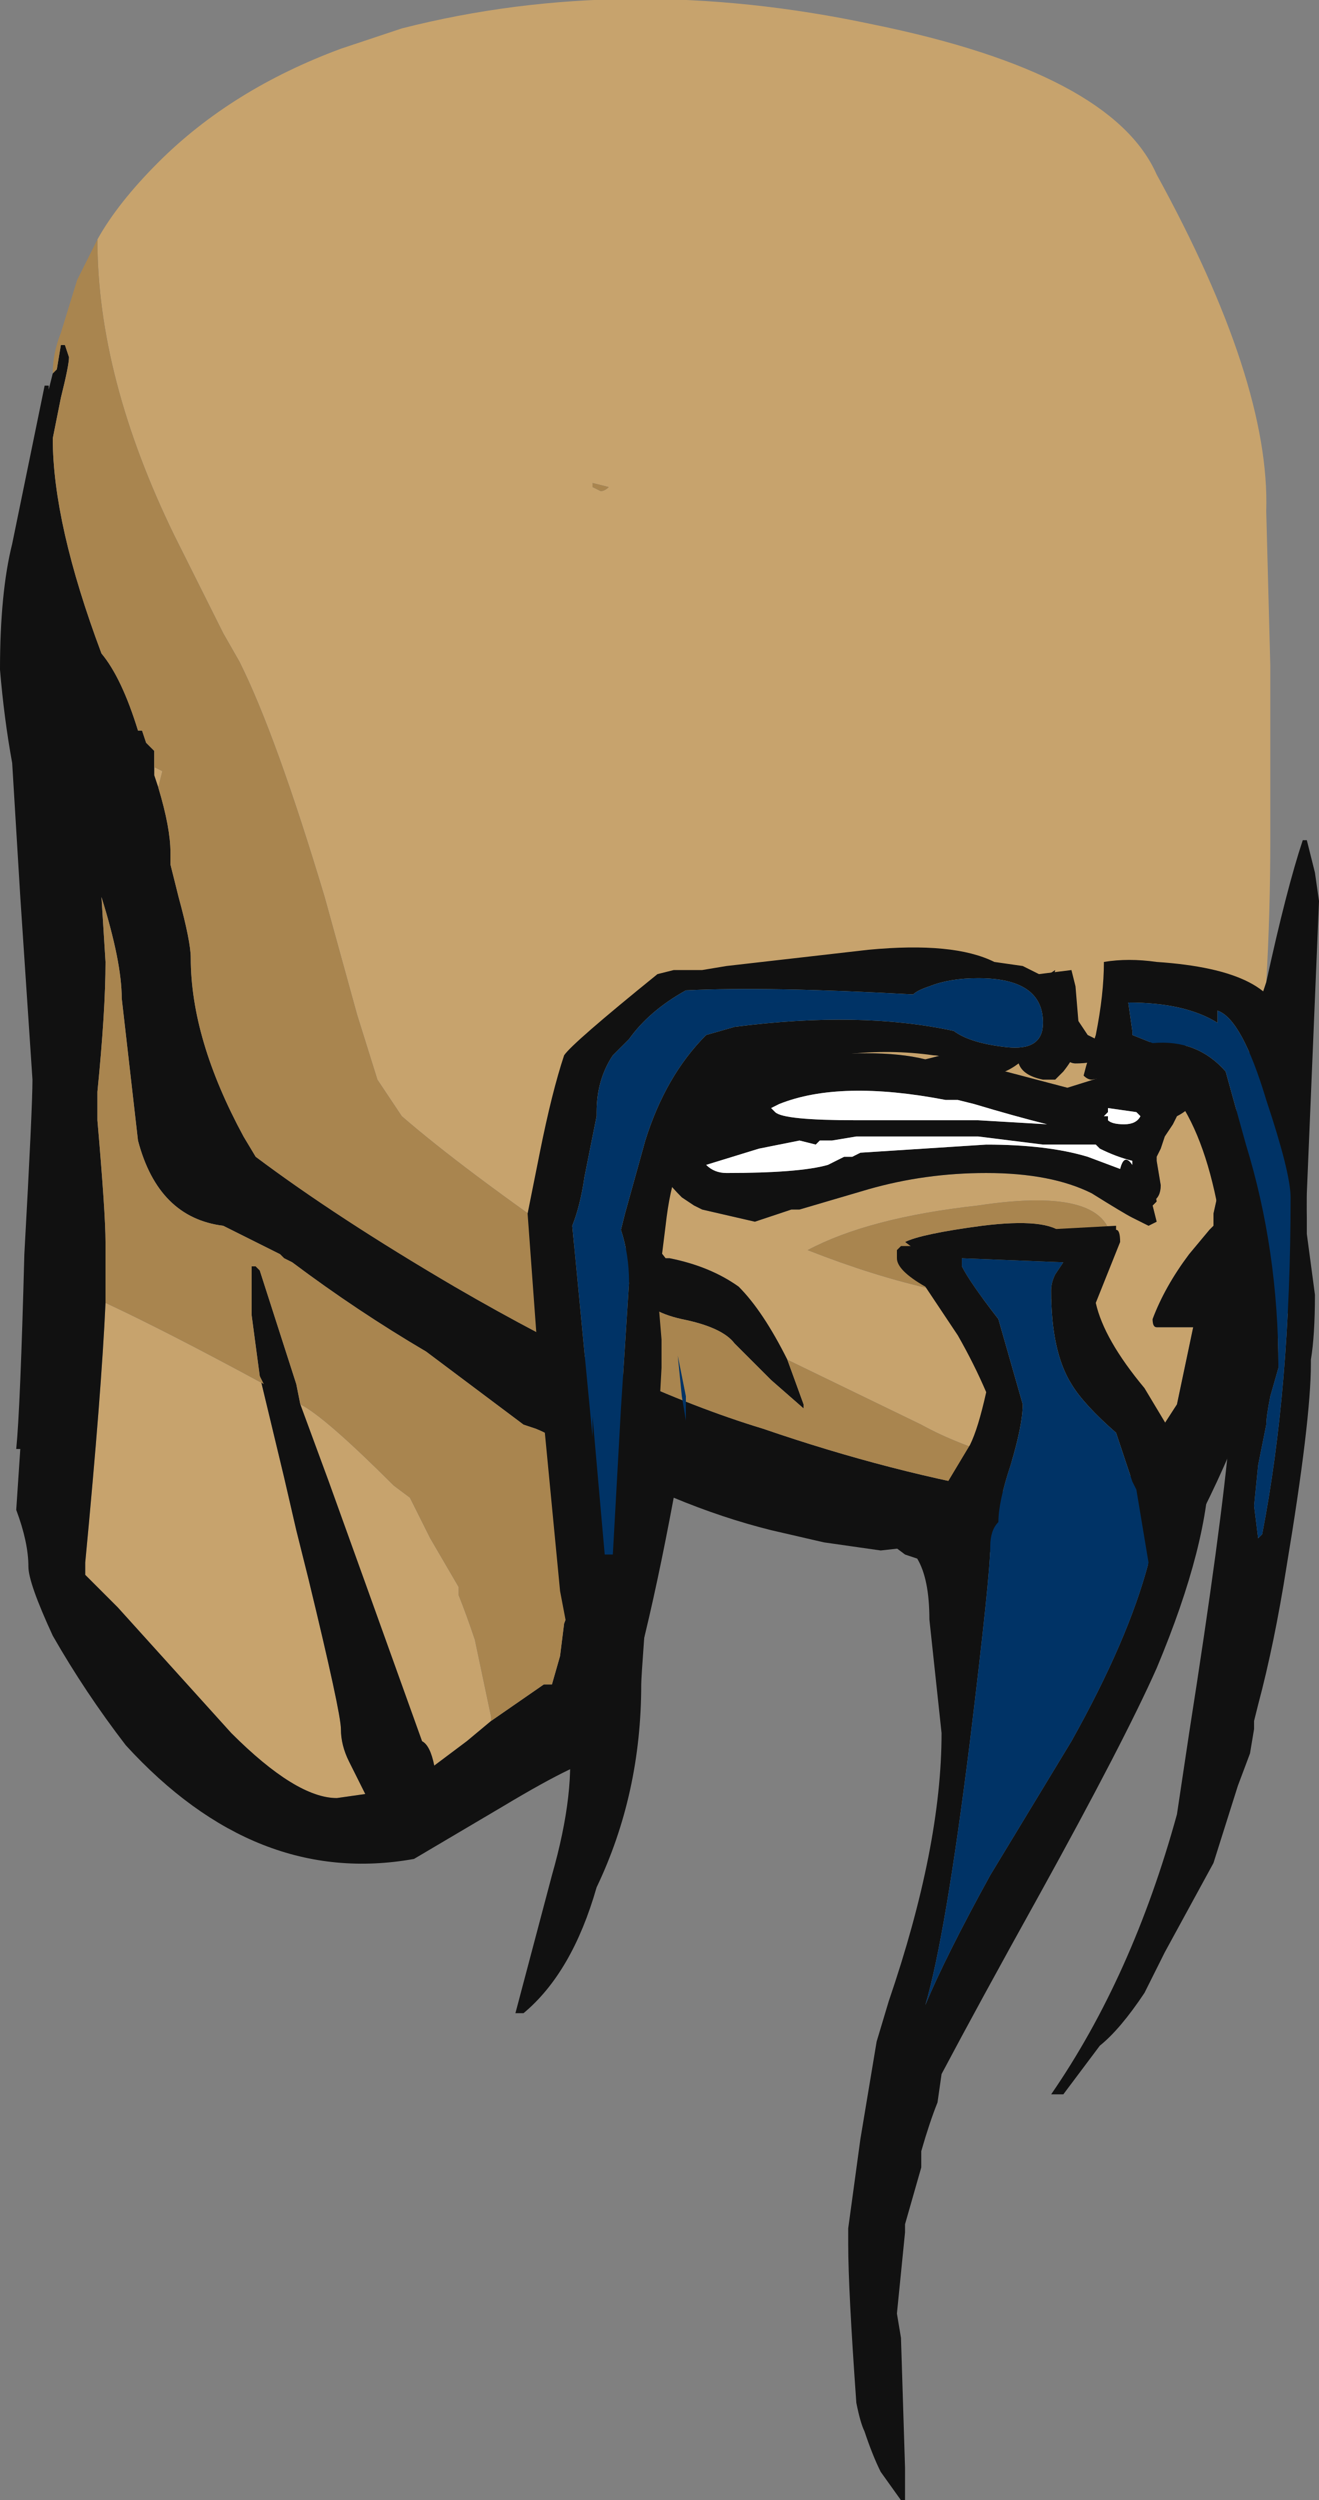<?xml version="1.0" encoding="UTF-8" standalone="no"?>
<svg xmlns:ffdec="https://www.free-decompiler.com/flash" xmlns:xlink="http://www.w3.org/1999/xlink" ffdec:objectType="frame" height="215.6px" width="113.75px" xmlns="http://www.w3.org/2000/svg">
  <rect width="100%" height="100%" fill="#808080" stroke="none"/>
  <g transform="matrix(1.0, 0.0, 0.0, 1.0, 53.55, 53.9)">
    <use ffdec:characterId="67" height="30.8" transform="matrix(7.0, 0.0, 0.0, 7.0, -53.55, -53.9)" width="16.25" xlink:href="#shape0"/>
  </g>
  <defs>
    <g id="shape0" transform="matrix(1.0, 0.0, 0.0, 1.0, 7.65, 7.7)">
      <path d="M-6.45 -4.75 Q-6.2 -5.2 -5.7 -5.7 -4.8 -6.6 -3.45 -7.1 L-2.7 -7.35 Q0.05 -8.05 3.1 -7.4 6.05 -6.8 6.6 -5.55 8.0 -3.0 7.95 -1.4 L8.0 0.5 8.0 2.65 Q8.0 3.55 7.95 4.4 L7.9 4.55 7.3 7.25 7.3 7.4 7.25 7.45 7.0 7.75 Q6.7 8.15 6.55 8.55 6.55 8.65 6.6 8.65 L7.05 8.65 6.85 9.6 6.3 10.45 6.15 10.65 4.85 10.3 Q4.15 10.1 3.7 9.85 L2.05 9.05 Q1.75 8.45 1.45 8.15 1.1 7.9 0.6 7.8 L0.55 7.8 0.2 7.35 -0.05 7.95 -0.5 7.7 Q-1.95 6.7 -2.7 6.05 L-3.0 5.6 -3.25 4.8 -3.65 3.35 Q-4.25 1.35 -4.7 0.45 L-4.9 0.1 -5.5 -1.1 Q-6.45 -3.05 -6.45 -4.75 M-5.75 1.75 L-5.65 1.8 -5.7 2.0 -5.75 1.85 -5.75 1.75 M-0.35 -1.7 L-0.25 -1.65 Q-0.2 -1.65 -0.15 -1.7 L-0.35 -1.75 -0.35 -1.7 M-1.4 -1.45 L-1.4 -1.45 M-6.35 8.35 Q-5.6 8.7 -4.4 9.35 L-4.45 9.25 -4.15 10.5 -4.0 11.15 -3.85 11.75 Q-3.45 13.4 -3.45 13.6 -3.45 13.8 -3.35 14.0 L-3.15 14.4 -3.5 14.45 Q-4.0 14.45 -4.8 13.65 L-6.2 12.1 -6.6 11.7 -6.6 11.55 Q-6.4 9.45 -6.35 8.35 M-3.95 9.6 Q-3.65 9.75 -2.8 10.6 L-2.6 10.75 -2.35 11.25 -2.0 11.85 -2.0 11.95 Q-1.9 12.2 -1.8 12.5 L-1.6 13.45 -1.6 13.5 -1.9 13.75 -2.3 14.05 Q-2.35 13.8 -2.45 13.75 L-3.15 11.8 -3.6 10.55 -3.95 9.6 M6.75 4.8 L6.3 5.45 5.5 5.7 4.55 5.45 3.95 5.3 3.75 5.35 Q3.15 5.2 2.05 5.35 1.7 5.4 1.1 5.95 L0.5 6.7 Q0.5 6.8 0.75 7.05 L0.9 7.15 1.0 7.2 1.65 7.35 2.1 7.2 2.2 7.2 3.05 6.95 Q3.75 6.75 4.5 6.75 5.3 6.75 5.8 7.0 6.2 7.25 6.3 7.3 L6.5 7.4 6.6 7.35 6.55 7.15 6.6 7.1 6.55 7.1 Q6.65 7.05 6.65 6.9 L6.6 6.6 6.6 6.55 6.65 6.45 6.7 6.3 6.8 6.15 6.85 6.05 Q7.15 5.9 7.15 5.55 L6.75 4.8 M5.85 5.35 L6.05 5.2 5.75 5.05 5.55 4.75 5.3 4.45 5.35 4.25 5.2 4.35 5.35 5.1 Q5.45 5.4 5.6 5.4 5.8 5.4 5.85 5.35 M4.4 7.15 Q3.05 7.3 2.3 7.7 3.95 8.35 5.25 8.35 L6.05 7.65 Q6.05 6.9 4.4 7.15" fill="#c7a36d" fill-rule="evenodd" stroke="none"/>
      <path d="M7.95 4.4 Q8.2 3.25 8.4 2.65 L8.45 2.65 8.55 3.05 8.6 3.4 8.45 7.0 Q8.45 7.4 8.35 8.15 L7.5 10.2 Q7.2 10.9 6.8 11.6 L3.65 11.35 3.2 11.4 2.5 11.3 1.85 11.15 Q1.25 11.0 0.65 10.75 0.25 12.9 -0.15 13.95 L-0.2 13.95 Q-0.45 13.95 -1.45 14.55 L-2.55 15.2 Q-4.5 15.55 -6.1 13.8 -6.6 13.15 -7.0 12.45 -7.3 11.8 -7.3 11.6 -7.3 11.3 -7.45 10.9 L-7.4 10.15 -7.45 10.15 Q-7.4 9.65 -7.35 7.75 -7.25 5.95 -7.25 5.6 L-7.4 3.35 -7.5 1.7 Q-7.6 1.15 -7.65 0.55 -7.65 -0.4 -7.5 -1.0 L-7.1 -2.95 -7.05 -2.95 -7.05 -2.9 -7.0 -3.1 -6.95 -3.15 -6.9 -3.45 -6.85 -3.45 -6.8 -3.3 Q-6.8 -3.2 -6.9 -2.8 L-7.0 -2.3 Q-7.0 -1.25 -6.4 0.35 -6.15 0.65 -5.95 1.3 L-5.9 1.3 -5.85 1.45 -5.75 1.55 -5.75 1.75 -5.75 1.85 -5.7 2.0 Q-5.55 2.5 -5.55 2.8 L-5.55 2.95 -5.45 3.35 Q-5.3 3.9 -5.3 4.1 -5.3 5.1 -4.65 6.3 L-4.5 6.55 Q-3.5 7.3 -2.05 8.15 0.1 9.4 1.75 9.9 3.35 10.45 4.85 10.7 L6.15 10.65 6.3 10.45 6.85 9.6 7.05 8.65 6.6 8.65 Q6.55 8.65 6.55 8.55 6.7 8.15 7.0 7.75 L7.25 7.45 7.3 7.4 7.3 7.25 7.9 4.55 7.95 4.4 M-0.05 7.95 L0.2 7.35 0.55 7.8 0.6 7.8 Q1.1 7.9 1.45 8.15 1.75 8.45 2.05 9.05 L2.25 9.6 2.25 9.65 1.85 9.3 1.4 8.85 Q1.25 8.65 0.75 8.55 0.3 8.45 0.2 8.2 L-0.05 7.95 M-1.4 -1.45 L-1.4 -1.45 M-1.6 13.5 L-0.95 13.05 -0.85 13.05 -0.75 12.7 -0.7 12.3 -0.4 11.5 -0.65 10.15 Q-0.8 10.0 -1.05 9.9 L-1.2 9.85 -2.4 8.95 Q-3.25 8.45 -4.05 7.85 L-4.15 7.8 -4.2 7.75 -4.9 7.4 Q-5.7 7.3 -5.95 6.35 L-6.15 4.6 Q-6.15 4.15 -6.4 3.35 L-6.4 3.35 -6.35 4.15 Q-6.35 4.75 -6.45 5.75 L-6.45 6.1 Q-6.35 7.25 -6.35 7.6 L-6.35 8.35 Q-6.4 9.45 -6.6 11.55 L-6.6 11.7 -6.2 12.1 -4.8 13.65 Q-4.0 14.45 -3.5 14.45 L-3.15 14.4 -3.35 14.0 Q-3.45 13.8 -3.45 13.6 -3.45 13.4 -3.85 11.75 L-4.0 11.15 -4.15 10.5 -4.45 9.25 -4.55 8.5 -4.55 7.9 -4.5 7.9 -4.45 7.95 -4.0 9.35 -3.95 9.6 -3.6 10.55 -3.15 11.8 -2.45 13.75 Q-2.35 13.8 -2.3 14.05 L-1.9 13.75 -1.6 13.5 M6.75 4.8 L7.15 5.55 Q7.15 5.9 6.85 6.05 L6.8 6.15 6.7 6.3 6.65 6.45 6.6 6.55 6.6 6.6 6.65 6.9 Q6.65 7.05 6.55 7.1 L6.6 7.1 6.55 7.15 6.6 7.35 6.5 7.4 6.3 7.3 Q6.2 7.25 5.8 7.0 5.3 6.75 4.5 6.75 3.75 6.75 3.05 6.95 L2.2 7.2 2.1 7.2 1.65 7.35 1.0 7.2 0.9 7.15 0.75 7.05 Q0.5 6.8 0.5 6.7 L1.1 5.95 Q1.7 5.4 2.05 5.35 3.15 5.2 3.75 5.35 L3.95 5.3 4.55 5.45 5.5 5.7 6.3 5.45 6.75 4.8 M6.0 6.1 Q6.05 6.15 6.2 6.15 6.35 6.15 6.4 6.05 L6.35 6.0 6.0 5.95 6.0 6.0 5.95 6.05 6.0 6.05 6.0 6.1 M5.9 6.45 L5.85 6.4 5.2 6.4 4.4 6.3 2.9 6.3 2.6 6.35 2.45 6.35 2.4 6.4 2.2 6.35 1.7 6.45 1.05 6.65 Q1.15 6.75 1.3 6.75 2.2 6.75 2.55 6.65 L2.75 6.55 2.85 6.55 2.95 6.5 4.5 6.4 Q5.25 6.4 5.75 6.55 L6.15 6.7 Q6.2 6.5 6.3 6.65 L6.3 6.6 Q6.1 6.55 5.9 6.45 M5.85 5.35 Q5.8 5.4 5.6 5.4 5.45 5.4 5.35 5.1 L5.2 4.35 5.35 4.25 5.3 4.45 5.55 4.75 5.75 5.05 6.05 5.2 5.85 5.35 M1.9 6.0 Q2.0 6.1 2.9 6.1 L4.4 6.1 5.25 6.15 Q4.85 6.05 4.35 5.9 L4.15 5.85 4.0 5.85 Q2.7 5.6 1.95 5.9 L1.85 5.95 1.9 6.0 M1.65 6.1 L1.65 6.1 M5.45 7.5 L3.7 7.75 3.5 7.6 Q3.7 7.5 4.45 7.4 5.25 7.3 5.45 7.5" fill="#111111" fill-rule="evenodd" stroke="none"/>
      <path d="M-7.0 -3.1 Q-7.0 -3.35 -6.9 -3.6 L-6.7 -4.25 -6.45 -4.75 Q-6.45 -3.05 -5.5 -1.1 L-4.9 0.1 -4.7 0.45 Q-4.25 1.35 -3.65 3.35 L-3.25 4.8 -3.0 5.6 -2.7 6.05 Q-1.95 6.7 -0.5 7.7 L-0.05 7.95 0.2 8.2 Q0.3 8.45 0.75 8.55 1.25 8.65 1.4 8.85 L1.85 9.3 2.25 9.65 2.25 9.6 2.05 9.05 3.7 9.85 Q4.15 10.1 4.85 10.3 L6.15 10.65 4.85 10.7 Q3.35 10.45 1.75 9.9 0.1 9.4 -2.05 8.15 -3.5 7.3 -4.5 6.55 L-4.65 6.3 Q-5.3 5.1 -5.3 4.1 -5.3 3.9 -5.45 3.35 L-5.55 2.95 -5.55 2.8 Q-5.55 2.5 -5.7 2.0 L-5.65 1.8 -5.75 1.75 -5.75 1.55 -5.85 1.45 -5.9 1.3 -5.95 1.3 Q-6.15 0.65 -6.4 0.35 -7.0 -1.25 -7.0 -2.3 L-6.9 -2.8 Q-6.8 -3.2 -6.8 -3.3 L-6.85 -3.45 -6.9 -3.45 -6.95 -3.15 -7.0 -3.1 M-0.35 -1.7 L-0.35 -1.75 -0.15 -1.7 Q-0.2 -1.65 -0.25 -1.65 L-0.35 -1.7 M-6.35 8.35 L-6.35 7.6 Q-6.35 7.25 -6.45 6.1 L-6.45 5.75 Q-6.35 4.75 -6.35 4.15 L-6.4 3.35 -6.4 3.35 Q-6.15 4.15 -6.15 4.6 L-5.95 6.35 Q-5.7 7.3 -4.9 7.4 L-4.2 7.75 -4.15 7.8 -4.05 7.85 Q-3.25 8.45 -2.4 8.95 L-1.2 9.85 -1.05 9.9 Q-0.8 10.0 -0.65 10.15 L-0.4 11.5 -0.7 12.3 -0.75 12.7 -0.85 13.05 -0.95 13.05 -1.6 13.5 -1.6 13.45 -1.8 12.5 Q-1.9 12.2 -2.0 11.95 L-2.0 11.85 -2.35 11.25 -2.6 10.75 -2.8 10.6 Q-3.65 9.75 -3.95 9.6 L-4.0 9.35 -4.45 7.95 -4.5 7.9 -4.55 7.9 -4.55 8.5 -4.45 9.25 -4.4 9.35 Q-5.6 8.7 -6.35 8.35 M5.45 7.5 Q5.25 7.3 4.45 7.4 3.7 7.5 3.5 7.6 L3.7 7.75 5.45 7.5 M4.4 7.15 Q6.05 6.9 6.05 7.65 L5.25 8.35 Q3.95 8.35 2.3 7.7 3.05 7.3 4.4 7.15" fill="#a9854f" fill-rule="evenodd" stroke="none"/>
      <path d="M6.0 6.1 L6.0 6.05 5.95 6.05 6.0 6.0 6.0 5.95 6.35 6.0 6.4 6.05 Q6.35 6.15 6.2 6.15 6.05 6.15 6.0 6.1 M5.9 6.45 Q6.1 6.55 6.3 6.6 L6.3 6.65 Q6.2 6.5 6.15 6.7 L5.75 6.55 Q5.25 6.4 4.5 6.4 L2.95 6.5 2.85 6.55 2.75 6.55 2.55 6.65 Q2.2 6.75 1.3 6.75 1.15 6.75 1.05 6.65 L1.7 6.45 2.2 6.35 2.4 6.4 2.45 6.35 2.6 6.35 2.9 6.3 4.4 6.3 5.2 6.4 5.85 6.4 5.9 6.45 M1.65 6.1 L1.65 6.1 M1.9 6.0 L1.85 5.95 1.95 5.9 Q2.7 5.6 4.0 5.85 L4.15 5.85 4.35 5.9 Q4.85 6.05 5.25 6.15 L4.4 6.1 2.9 6.1 Q2.0 6.1 1.9 6.0" fill="#ffffff" fill-rule="evenodd" stroke="none"/>
      <path d="M7.35 4.9 Q6.95 4.65 6.25 4.65 L6.3 5.0 6.3 5.05 6.55 5.15 Q7.1 5.1 7.45 5.5 L7.7 6.4 Q8.1 7.7 8.1 9.15 L8.0 9.5 Q7.95 9.75 7.95 9.85 L7.85 10.35 7.8 10.85 7.85 11.25 7.9 11.2 Q8.25 9.4 8.25 7.05 8.25 6.75 7.95 5.85 7.65 4.85 7.35 4.75 L7.35 4.9 M5.95 4.15 Q6.25 4.1 6.6 4.15 8.1 4.25 8.15 4.95 L8.35 6.15 Q8.45 6.75 8.45 7.3 L8.45 7.5 8.55 8.25 Q8.55 8.75 8.5 9.05 L8.5 9.1 Q8.5 9.8 8.2 11.6 8.05 12.55 7.85 13.3 L7.8 13.5 7.8 13.6 7.75 13.9 7.6 14.3 7.3 15.25 6.7 16.35 6.45 16.85 Q6.15 17.3 5.9 17.5 L5.45 18.1 5.3 18.1 Q6.3 16.65 6.85 14.65 L7.0 13.65 Q7.4 11.1 7.5 9.95 L7.5 9.65 Q7.5 8.45 7.4 7.55 L7.4 7.45 Q7.25 6.45 6.9 5.9 L6.85 5.85 Q6.3 5.5 5.8 5.6 5.75 5.6 5.7 5.55 5.75 5.35 5.85 5.05 5.95 4.55 5.95 4.15 M5.95 6.7 Q6.55 6.75 6.6 7.1 L6.55 7.15 6.3 7.0 5.95 6.7 M0.3 6.35 Q0.55 5.55 1.05 5.05 L1.4 4.95 Q2.95 4.75 4.1 5.0 4.3 5.15 4.75 5.2 5.2 5.25 5.2 4.9 5.2 4.35 4.4 4.35 4.05 4.35 3.8 4.45 3.65 4.5 3.6 4.55 1.8 4.45 0.8 4.5 0.35 4.75 0.1 5.1 L-0.1 5.3 Q-0.3 5.6 -0.3 6.0 L-0.3 6.05 -0.45 6.8 Q-0.5 7.15 -0.6 7.4 L-0.35 10.0 -0.35 9.75 -0.2 11.45 -0.1 11.45 0.0 9.65 0.1 8.1 Q0.1 7.75 0.0 7.45 L0.05 7.25 0.3 6.35 M1.65 5.55 L1.3 5.95 Q0.8 6.5 0.7 6.7 0.6 6.95 0.55 7.4 L0.45 8.2 0.5 8.8 0.5 8.85 0.5 9.15 0.4 11.0 Q0.25 12.9 0.25 13.05 0.25 14.4 -0.3 15.55 -0.6 16.6 -1.2 17.1 L-1.3 17.1 -0.85 15.4 Q-0.55 14.35 -0.65 13.65 L-0.55 12.95 -0.75 11.9 -1.0 9.3 -1.15 7.25 -1.0 6.5 Q-0.85 5.75 -0.7 5.3 -0.6 5.15 0.45 4.3 L0.65 4.25 1.0 4.25 1.3 4.2 3.05 4.0 Q4.1 3.9 4.6 4.15 L4.95 4.2 5.15 4.3 5.55 4.25 5.6 4.45 5.65 5.05 Q5.65 5.25 5.45 5.5 L5.35 5.6 5.2 5.6 Q4.95 5.55 4.9 5.4 4.7 5.55 4.5 5.55 L4.2 5.4 Q3.95 5.3 3.85 5.3 2.8 5.15 1.65 5.55 M5.45 7.85 L4.2 7.8 4.2 7.9 Q4.3 8.1 4.65 8.55 L4.95 9.6 Q4.95 9.85 4.8 10.35 4.65 10.8 4.65 11.05 4.55 11.15 4.55 11.35 4.55 11.7 4.3 13.75 4.0 16.15 3.75 17.0 4.0 16.4 4.55 15.4 L5.55 13.75 Q6.25 12.5 6.5 11.55 L6.35 10.65 6.3 10.55 6.1 9.95 Q5.7 9.6 5.55 9.35 5.3 8.95 5.3 8.2 5.3 8.1 5.35 8.0 L5.45 7.85 M4.25 7.5 L6.1 7.4 6.1 7.45 Q6.15 7.45 6.15 7.6 L5.85 8.35 Q5.95 8.8 6.45 9.4 L6.75 9.9 7.25 10.3 Q7.25 11.3 6.6 12.85 6.2 13.75 5.15 15.65 4.4 17.0 3.95 17.85 L3.9 18.2 Q3.8 18.45 3.7 18.8 L3.7 19.0 3.5 19.7 3.5 19.8 3.4 20.8 3.45 21.1 3.5 22.7 3.5 23.1 3.45 23.1 3.2 22.75 Q3.1 22.55 3.0 22.25 2.95 22.15 2.9 21.9 2.8 20.5 2.8 19.95 L2.8 19.75 2.95 18.65 3.15 17.45 3.3 16.95 Q3.95 15.05 3.95 13.65 L3.8 12.25 Q3.8 11.75 3.65 11.5 L3.5 11.45 3.3 11.3 Q3.25 11.25 3.25 11.2 L3.35 11.05 Q3.25 10.95 3.25 10.85 3.25 10.65 3.95 10.6 L4.0 10.6 4.3 10.1 Q4.4 9.9 4.5 9.45 4.35 9.1 4.15 8.75 L3.75 8.15 Q3.4 7.95 3.4 7.8 L3.4 7.7 3.45 7.65 3.85 7.65 Q3.95 7.5 4.25 7.5" fill="#111111" fill-rule="evenodd" stroke="none"/>
      <path d="M7.35 4.9 L7.35 4.75 Q7.65 4.85 7.95 5.85 8.25 6.75 8.25 7.05 8.25 9.4 7.9 11.2 L7.85 11.25 7.8 10.85 7.85 10.35 7.95 9.85 Q7.95 9.75 8.0 9.5 L8.1 9.15 Q8.1 7.7 7.7 6.4 L7.45 5.5 Q7.1 5.1 6.55 5.15 L6.3 5.05 6.3 5.0 6.25 4.65 Q6.95 4.65 7.35 4.9 M0.3 6.35 L0.05 7.25 0.0 7.45 Q0.1 7.75 0.1 8.1 L0.0 9.65 -0.1 11.45 -0.2 11.45 -0.35 9.75 -0.35 10.0 -0.6 7.4 Q-0.5 7.15 -0.45 6.8 L-0.3 6.05 -0.3 6.0 Q-0.3 5.6 -0.1 5.3 L0.1 5.1 Q0.35 4.75 0.8 4.5 1.8 4.45 3.6 4.55 3.65 4.5 3.8 4.45 4.05 4.35 4.4 4.35 5.2 4.35 5.2 4.9 5.2 5.25 4.75 5.2 4.3 5.15 4.1 5.0 2.95 4.75 1.4 4.95 L1.05 5.05 Q0.55 5.55 0.3 6.35 M5.45 7.85 L5.35 8.0 Q5.3 8.1 5.3 8.2 5.3 8.95 5.55 9.35 5.7 9.6 6.1 9.95 L6.3 10.55 6.35 10.65 6.5 11.55 Q6.25 12.5 5.55 13.75 L4.55 15.4 Q4.0 16.4 3.75 17.0 4.0 16.15 4.3 13.75 4.55 11.7 4.55 11.35 4.55 11.15 4.65 11.05 4.65 10.8 4.8 10.35 4.95 9.85 4.95 9.6 L4.65 8.55 Q4.3 8.1 4.2 7.9 L4.2 7.8 5.45 7.85 M0.7 9.0 L0.8 9.5 0.8 9.8 0.75 9.5 0.7 9.0" fill="#003366" fill-rule="evenodd" stroke="none"/>
    </g>
  </defs>
</svg>

